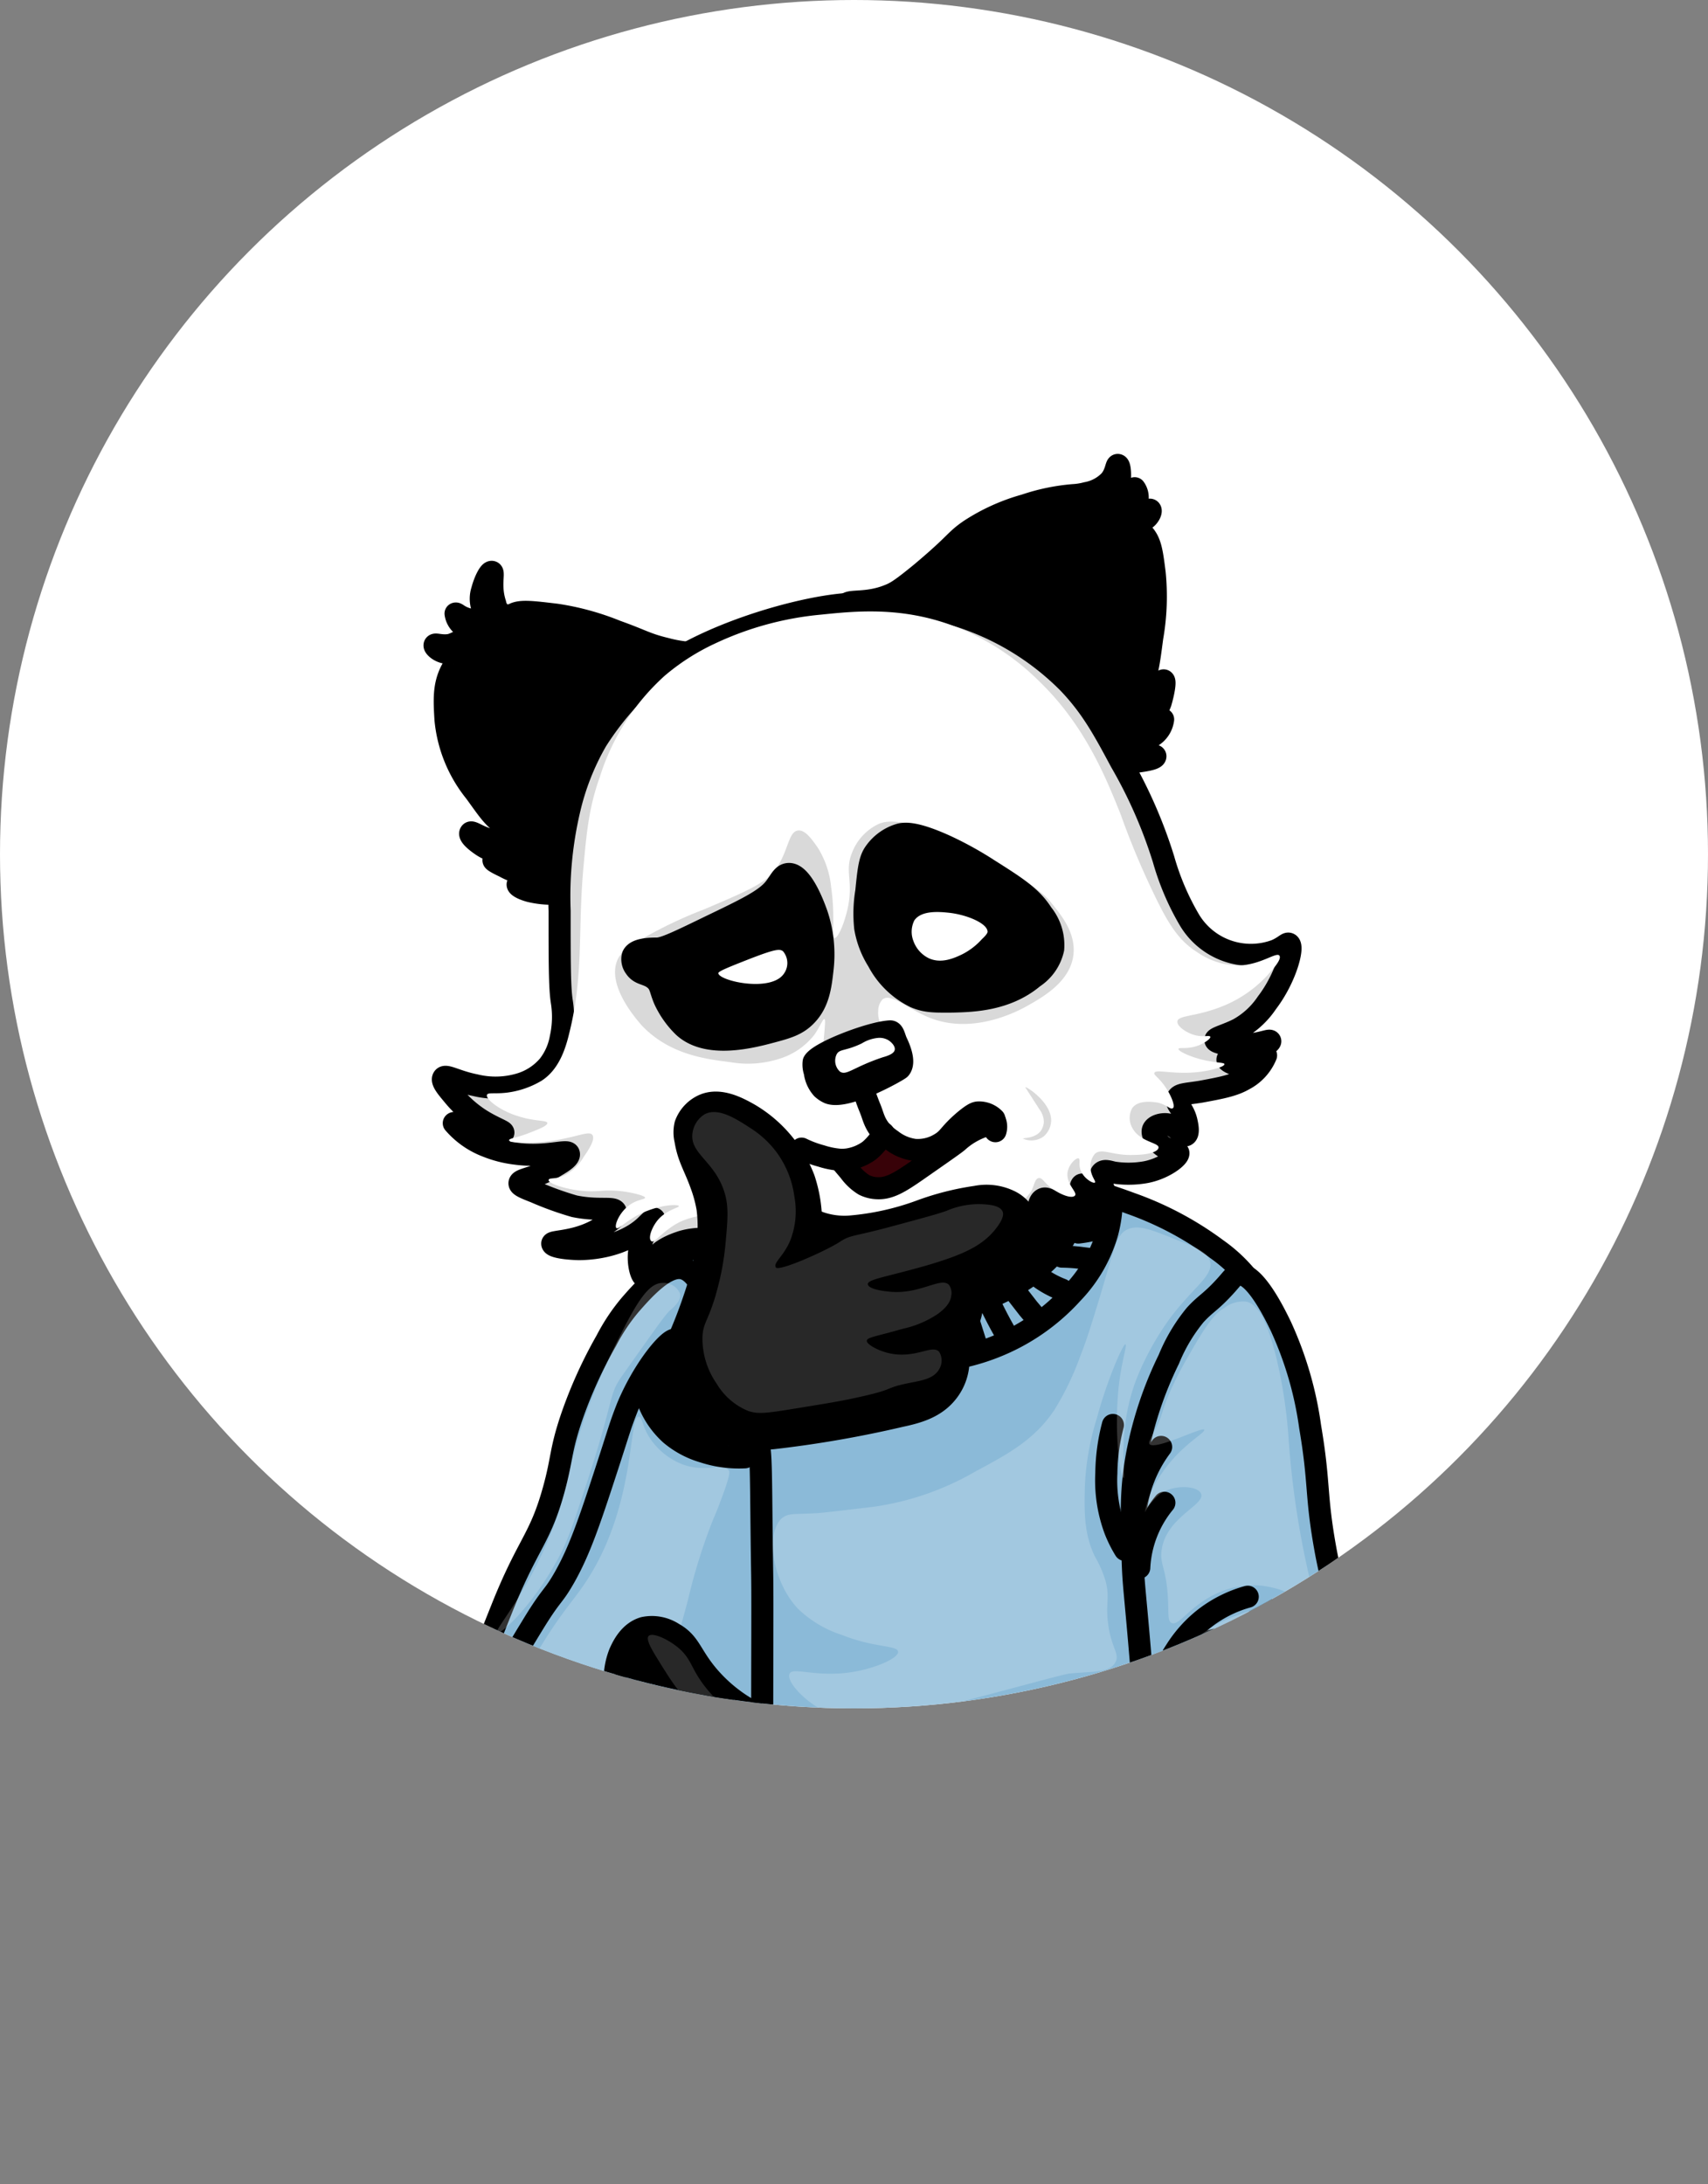 <svg id="Layer_1" data-name="Layer 1" xmlns="http://www.w3.org/2000/svg" viewBox="0 0 231.96 296.55">
    <rect x="0" y="0" width="231.96" height="296.55" fill="#808080" stroke="none"/>
    <defs>
        <style>
            .cls-1,.cls-9{fill:none;}.cls-10,.cls-2{fill:#fff;}.cls-3{clip-path:url(#clip-path);}.cls-4{fill:#8bbad8;}.cls-4,.cls-5,.cls-6,.cls-9{stroke:#000;stroke-linecap:round;stroke-linejoin:round;stroke-width:3px;}.cls-6,.cls-7{fill:#d9d9d9;}.cls-8{fill:#380208;}.cls-10{opacity:0.2;isolation:isolate;}.cls-11{fill:#282828;}
        </style>
        <clipPath id="clip-path" transform="translate(-140 -108.04)">
            <circle class="cls-1" cx="255.98" cy="224.02" r="115.98"/>
        </clipPath>
    </defs>
    <title>scheme-panda</title>
    <g id="Слой_2" data-name="Слой 2">
        <g id="Слой_1-2" data-name="Слой 1-2">
            <circle class="cls-2" cx="115.98" cy="115.98" r="115.98"/>
            <g class="cls-3">
                <path class="cls-4"
                      d="M227.43,283.63a36.2,36.2,0,0,1,6-5.81A38.61,38.61,0,0,1,244,272.19a79.85,79.85,0,0,1,33-4.77,70.83,70.83,0,0,1,16.52,4,44.41,44.41,0,0,1,11.76,6.25,20.66,20.66,0,0,1,4.61,4.46,19,19,0,0,1,3.3,9.2c1.53,14.06-4.89,45.27-3.13,68.48.07.94.3,3.71.6,7s2.23,24.17,2.24,28c0,1.55-.32,2.26,0,3.42a1.6,1.6,0,0,1-.85,2.1h0c-1.79,1-5.94,1.08-8.63,1.34-1.17.11-1.5.2-2.38.3-5.5.65-33.43,2.28-53.3-.45-4.41-.6-6.91-.75-11.91-1-5.67-.33-6.74-.15-7.45,0-4.37.94-7.61,3.47-8.93,2.24a3.58,3.58,0,0,1-.75-1.49,5.55,5.55,0,0,1-.15-2.53,64.22,64.22,0,0,1,1.45-6.55,27.68,27.68,0,0,0,.75-6.4c.45-6.84,2.07-18.86,2.68-24.86C224.24,352.62,225.5,332.36,227.43,283.63Z"
                      transform="translate(-140 -108.04)"/>
                <path class="cls-4"
                      d="M232.49,280.22c-2.3-.27-5.29,3.14-6.85,4.92a26.07,26.07,0,0,0-3.28,4.9,61.62,61.62,0,0,0-4.77,10.55c-1.53,4.56-1.22,5.48-2.38,9.68-1.91,6.92-3.52,7.25-7.14,16.38-2.55,6.38-3.83,9.57-4.17,14.29a26.67,26.67,0,0,0,2.24,13.84c1.15,2.41,2.66,5.63,6.1,7.73a15.67,15.67,0,0,0,14,.89c6.9-3.11,8.61-11.88,11.61-28.58a116.71,116.71,0,0,0,1.49-34.24C238.89,296.5,237.16,280.77,232.49,280.22Z"
                      transform="translate(-140 -108.04)"/>
                <path class="cls-5"
                      d="M270.3,285.74c.79,0,1.77-.44,3.72-1.34,3-1.36,5.33-2.44,7.73-4.77a13.88,13.88,0,0,0,3.72-5.36,8.14,8.14,0,0,0-.6-7.29c-2.29-3.67-11.63-4.71-17.58-.15-1.25,1-5.5,4.59-5.06,9.84C262.65,281.31,266.61,285.74,270.3,285.74Z"
                      transform="translate(-140 -108.04)"/>
                <path class="cls-5"
                      d="M255,190.12c.19-.7,2.71,0,5.79-1.28.88-.35,1.61-.79,4.31-3,4.92-4.13,4.53-4.4,6.64-5.84a26.78,26.78,0,0,1,7.47-3.37,27.35,27.35,0,0,1,6.55-1.36,9,9,0,0,0,1.82-.29,5.78,5.78,0,0,0,3.14-1.67c.86-1,.84-2.17,1.09-2.14s.34,1,.29,1.82a4,4,0,0,1-1.31,3c-.49.34-1,.38-.94.51a3.77,3.77,0,0,0,4-1c.32-.59.15-1.16.25-1.17a2.11,2.11,0,0,1,.27,2c-.31.91-1.41,1.1-1.31,1.41s.84.25,1.48.13c1-.2,1.54-.75,1.69-.6s-.08.76-.55,1.15-1.25.3-1.41.63.63,1.13.92,1.41c1.08,1.09,1.26,2.52,1.62,5.37a32.31,32.31,0,0,1-.33,8.79c-.48,3.66-.7,5.52-1.82,7-.7,1-1.66,1.84-1.41,2.26s1.48.28,2.41-.23c1.8-1,2.11-3.3,2.38-3.23s0,1.6-.41,3A7.46,7.46,0,0,1,296,206a5.32,5.32,0,0,1-.64.49c-.52.33-.79.35-.79.42a3,3,0,0,0,2.88-.49,4.47,4.47,0,0,0,.51-.7,3.18,3.18,0,0,1-1.08,2,3.58,3.58,0,0,1-2.17.85c-1.06,0-1.72-.44-1.93-.17s.07.7.35,1.08c1.15,1.41,3.75.9,3.78,1.23s-1.08.55-2.16.7a10.5,10.5,0,0,1-2.55.07,30,30,0,0,1-7.61-1.73C276,206.23,270.42,198.3,259.22,193,258.45,192.68,254.78,191,255,190.12Z"
                      transform="translate(-140 -108.04)"/>
                <path class="cls-5"
                      d="M239.34,196.12c-.53-.34-1.17.46-3.87.6a17.21,17.21,0,0,1-5.06-.6c-2.68-.64-3.19-1.13-6.7-2.38a35.51,35.51,0,0,0-8.18-2.24c-3.11-.37-4.65-.56-5.63-.15a2.11,2.11,0,0,1-1.64.15,2.21,2.21,0,0,1-1-1.49c-.77-2.36-.11-4.22-.45-4.32s-1,1.22-1.34,2.53a3.63,3.63,0,0,0,0,2.24c.35.89,1,1.15.89,1.49s-1.61.33-1.93.3a4.75,4.75,0,0,1-1.86-.53c-.43-.23-.6-.42-.7-.37a2.47,2.47,0,0,0,1.19,1.79c1.11.6,2.45-.07,2.53.15s-.43.4-1.64,1c-2.28,1.2-2.61,1.29-3,1.34-1.12.14-1.85-.22-1.93,0s.56.82,1.34,1,1.41-.12,1.64.15c.39.41-.41,1.73-.75,2.38-1,2-.91,3.92-.75,6.55a18.38,18.38,0,0,0,4,9.84c1.79,2.43,2.86,4.28,4.77,4.77.34.09,1.15.25,1.19.6s-1,1-2.11,1.19c-2.35.41-4.22-1.35-4.46-1s.7,1.17,1.64,1.79a5.9,5.9,0,0,0,2.38.89c1.54.22,2.59-.24,2.68,0s-.53.65-1.19.89a7.42,7.42,0,0,1-2.38.15c-.06.15,1.09.7,1.49.89a8.24,8.24,0,0,0,2.38.89c1.67.08,2.75-1.41,3.13-1,.22.2.06.87-.3,1.34-1,1.29-3.35.77-3.42,1.19,0,.21.53.58,1.64.89a12.66,12.66,0,0,0,6.55-.15C226,226.46,242.38,198,239.34,196.12Z"
                      transform="translate(-140 -108.04)"/>
                <path class="cls-6"
                      d="M227.57,200.73a39.38,39.38,0,0,0-6.57,7.89,34.22,34.22,0,0,0-3.72,9.53A51.33,51.33,0,0,0,216,231.7c0,7,0,10.46.3,12.35a13.18,13.18,0,0,1-.15,4.92,8.44,8.44,0,0,1-1.65,3.73,8.1,8.1,0,0,1-3.87,2.53,11.62,11.62,0,0,1-6.1.15c-2.57-.51-4-1.48-4.32-1s.66,1.55,1.34,2.38a15.91,15.91,0,0,0,3.68,3.28c1.86,1.17,3.2,1.55,3.13,1.79s-1.94,0-2.81-.13l-.79-.16c-2-.49-3-1.16-3.13-1a11.14,11.14,0,0,0,4.46,3.13,15.36,15.36,0,0,0,3.87,1c4.17.58,7.07-.61,7.29,0s-1.48,1.5-1.93,1.79c-2.59,1.6-4.74,1.61-4.77,2.24,0,.32.56.59,2.11,1.19a43.4,43.4,0,0,0,5.34,1.93c3.39.7,5.43,0,5.63.75s-1,1.41-1.49,1.79c-3.32,2.4-7.14,2.11-7.14,2.53s1.67.7,3.57.75c.7,0,5.74,0,9.08-3.13.35-.34,1.12-1.11,1.19-1a21.16,21.16,0,0,0-1.47,2.53,6.86,6.86,0,0,0-.6,2.24c-.12,1.51.34,3.12.75,3.13s.3-.77.75-1.64c1-2.06,3.4-2.81,4.32-3.13a9.76,9.76,0,0,1,5.51,0c7,1.76,15.38,1.65,28.43,1.49a39.2,39.2,0,0,0,7.73-1.19c4.68-1.12,5.77-2.11,6.25-3.13.62-1.26.36-2.66,1.19-3,.37-.13.56.08,1.93.6a23.82,23.82,0,0,0,3,.89c.35.08,2,.5,2.11.3s-.89-.35-1.49-1.19c-.7-1-.58-2.45-.3-2.53s.37.66,1.19,1.34,2.16,1,2.38.75-.34-.62-.75-1.79c-.2-.59-.53-1.53-.15-1.93s1-.13,1.64,0a13.23,13.23,0,0,0,4,0c2.62-.37,4.92-2.11,4.77-2.68-.08-.25-.54-.1-1.34-.45-1.24-.54-2.39-1.89-2.11-2.68.22-.56,1.17-.84,1.93-.75,1.41.19,2.07,1.71,2.53,1.49s.2-1.41.15-1.64c-.35-1.93-1.57-2.55-1.34-3.28s1.17-.65,3.28-1c2.7-.5,4.4-.82,5.81-1.64a6.47,6.47,0,0,0,3-3.28,6.1,6.1,0,0,1-2.24,1.34c-1.4.3-3-.4-3-.75s.83-.18,2.24-.6c2-.6,3.66-1.72,3.57-1.93s-.83.2-2.68.45a8.3,8.3,0,0,1-3.28,0c-.59-.15-1.46-.28-1.49-.6s1.58-.7,3.13-1.49a11.19,11.19,0,0,0,3.87-3.57c2.55-3.33,3.69-7.62,3-8-.27-.16-.59.37-1.79.89a9.72,9.72,0,0,1-11.76-4.17,35.09,35.09,0,0,1-3.49-8.2,64.64,64.64,0,0,0-5.81-13.25c-2.35-4.39-4-7.44-7.14-10.72a36.51,36.51,0,0,0-14.44-8.93,40.23,40.23,0,0,0-15-1.79C248.74,190.32,234,194.62,227.57,200.73Z"
                      transform="translate(-140 -108.04)"/>
                <path class="cls-2"
                      d="M206.13,256.7c.13-.36,1.06-.11,2.68-.3a12.09,12.09,0,0,0,4.77-1.64c2.33-1.52,3.21-4.28,3.72-6.4,2-8,1.15-13.76,1.93-22.5.44-4.85.75-8.19,2.24-12.35a31,31,0,0,1,8.78-13.7,30,30,0,0,1,6.7-4.32,43,43,0,0,1,14.59-4c4.77-.49,11.25-1.16,18.61,1.79a33.27,33.27,0,0,1,11.17,7.45c6.16,6,9,13.23,10.87,17.87a107.31,107.31,0,0,0,4.32,10.4c2.14,4.54,3.57,6.75,6.1,8.34a10,10,0,0,0,5.63,1.79c3-.1,5.11-1.87,5.51-1.34s-1.14,2.11-1.49,2.53a16.88,16.88,0,0,1-5.81,4.17c-3.88,1.66-6.45,1.33-6.55,2.24-.08.7,1.41,1.69,2.68,1.93,1,.18,1.71-.08,1.79.15s-.75.86-1.64,1.19c-1.46.55-2.62.2-2.68.45s1,.79,2.24,1.19c2.31.76,4,.6,4,.89s-1.06.64-2.38.89c-4,.76-6.92-.33-7.14.3-.1.27.42.49,1.19,1.49,1,1.28,1.7,3,1.34,3.28s-.81-.47-2.11-.75c-.16,0-2.52-.51-3.42.75a2.74,2.74,0,0,0,0,2.68c1,1.93,3.63,2,3.57,2.68s-1.78,1-3.28,1c-2.93.15-4.42-1-5.36-.15a2.57,2.57,0,0,0-.6,1.79c0,1.22.78,1.92.6,2.11s-1.48-.48-1.93-1.64c-.34-.86,0-1.53-.3-1.64s-1.34.79-1.49,1.93c-.2,1.6,1.41,2.69,1,3.13s-1.83-.08-3-.89-1.41-1.6-1.93-1.49-.55.89-1,1.79a7.34,7.34,0,0,1-2.81,2.38,40.12,40.12,0,0,1-28.58,2.53,45.12,45.12,0,0,0-11.58-1.7,10.6,10.6,0,0,0-4.61.89c-2.39,1.13-3.55,3-4,2.68s-.08-1.54.6-2.53c1.17-1.71,3.19-2,3.13-2.24s-2-.23-4.17.6c-2.74,1-4,2.68-4.32,2.38s.36-2.11,1.79-3.13c1.07-.77,2.11-.74,2.11-1s-1.93-.75-3.42-.89c-2.35-.22-2.81.14-4.77,0-2.62-.19-5-1.08-4.92-1.49s1,0,2.38-.75a6.52,6.52,0,0,0,2.38-2.38c.7-1,1.61-2.4,1.19-3s-2,.25-5.21.75-6.07.29-6.1,0,.7-.27,2.38-.89c1.51-.58,2.88-1.1,2.81-1.49s-1.69-.19-3.87-.89C208,258.91,205.93,257.29,206.13,256.7Z"
                      transform="translate(-140 -108.04)"/>
                <path class="cls-7"
                      d="M223.85,238.39c.3-.7.84-1.41,3.57-3a59.91,59.91,0,0,1,8.18-3.87c5.58-2.37,8.44-3.59,9.68-5.36,1.84-2.55,1.75-5.23,3.13-5.36,1-.1,2,1.41,2.68,2.38a12.41,12.41,0,0,1,1.79,5.36c.6,4.18,0,6.76.45,6.85s1.31-1.87,1.79-4c.82-3.76-.46-5,.6-7.59a7.18,7.18,0,0,1,3.57-3.87c1-.42,2.43-.65,6.25.6a44.46,44.46,0,0,1,9.23,4.46c4.37,2.57,6.59,3.88,8,5.63s3.38,4.13,3,7.14c-.48,3.64-4.22,5.7-6.25,6.85-1,.56-6.93,3.85-12.8,1.79-3.21-1.13-5.63-3.6-6.85-2.68a2.31,2.31,0,0,0-.6,1.64c-.14,1.83,1.24,2.67.89,3.72-.2.6-.8.82-2.11,1.34-4.61,1.89-5.67,2.78-6.25,2.24-.2-.19-.2-.43,0-2.68.24-2.73.34-3.52.15-3.57s-.58,1-1.34,2.11a9.58,9.58,0,0,1-4.77,3.28,14,14,0,0,1-6.7.45c-3.21-.4-8.29-1-12.06-5.06C226.69,246.71,222.32,241.94,223.85,238.39Z"
                      transform="translate(-140 -108.04)"/>
                <path class="cls-5"
                      d="M225.93,237.84c.39-.94,2.23-1,3.28-1s3.28-1.11,7.45-3.13c5-2.4,7.45-3.61,8.63-5.21.7-.94,1-1.73,1.79-1.79,1.93-.14,3.66,4.92,3.87,5.51a17.15,17.15,0,0,1,.77,7.3c-.26,2.34-.51,4.62-2.24,6.4-1.24,1.29-2.64,1.67-4.77,2.24-2.63.7-8.68,2.29-11.91-.75a12.4,12.4,0,0,1-2.53-3.57c-.64-1.46-.53-2.11-1.34-2.81-1-.86-2-.6-2.68-1.64A1.83,1.83,0,0,1,225.93,237.84Z"
                      transform="translate(-140 -108.04)"/>
                <path class="cls-2"
                      d="M237.55,240.18c0-.25,1.28-.77,3.87-1.79,3.8-1.49,4.47-1.55,4.92-1.19a2.47,2.47,0,0,1,.15,3C244.79,242.84,237.66,241.24,237.55,240.18Z"
                      transform="translate(-140 -108.04)"/>
                <path class="cls-5"
                      d="M257.5,234a18.32,18.32,0,0,1,.15-4.92c.27-2.71.42-4.09,1-5.06a6.33,6.33,0,0,1,3.57-2.68c.6-.15,2-.39,6.4,1.64a47.23,47.23,0,0,1,5.63,3.13c3.88,2.45,5.85,3.73,7.29,6a6.75,6.75,0,0,1,1.49,4.77,6.23,6.23,0,0,1-2.68,3.87c-3.68,3.1-8.28,3.21-11,3.28-2.19,0-3.47.08-5.06-.6a11.28,11.28,0,0,1-5.06-4.92A12.21,12.21,0,0,1,257.5,234Z"
                      transform="translate(-140 -108.04)"/>
                <path class="cls-2"
                      d="M264.18,233a3.44,3.44,0,0,0-.13,2.81,4.16,4.16,0,0,0,2.07,2.33c1.7.79,3.45,0,4.52-.51a9.14,9.14,0,0,0,2.71-2.07c.75-.7.77-.94.77-1,0-1.15-2.81-2.31-5.17-2.58C267.63,231.84,265.16,231.6,264.18,233Z"
                      transform="translate(-140 -108.04)"/>
                <path class="cls-7"
                      d="M279.23,255.66s.23.34,1.93,3a2.87,2.87,0,0,1,.6,1.64,2.31,2.31,0,0,1-.45,1.34c-.81,1-2.39.89-2.38,1a2.81,2.81,0,0,0,2.81-.3,2.94,2.94,0,0,0,1-1.93C283,257.84,279.36,255.51,279.23,255.66Z"
                      transform="translate(-140 -108.04)"/>
                <path class="cls-5"
                      d="M250.5,252.24a3,3,0,0,0,.15,1.34,4.11,4.11,0,0,0,1,2.24,3.42,3.42,0,0,0,.89.6c2.36,1,9.39-3,9.68-3.28.78-.92-.15-2.94-.45-3.57s-.4-1.52-.89-1.49C258.24,248.22,251.25,250.9,250.5,252.24Z"
                      transform="translate(-140 -108.04)"/>
                <path class="cls-2"
                      d="M253.62,251.2c.41-.77,1.15-.4,3.42-1.49a5.11,5.11,0,0,1,2.24-.75,2.35,2.35,0,0,1,1.34.3c.43.26,1,.83.89,1.34s-.92.8-1.64,1c-4.06,1.36-4.92,2.55-5.81,1.93A2,2,0,0,1,253.62,251.2Z"
                      transform="translate(-140 -108.04)"/>
                <path class="cls-8"
                      d="M275.06,260a2,2,0,0,1,.15,1.64c-.09,0-.16-.54-.6-.75a1,1,0,0,0-.75,0,10,10,0,0,0-3.72,2.11c-.3.29-2.11,1.53-5.63,4-2.29,1.6-3.71,2.47-5.36,2.38a4.31,4.31,0,0,1-1.79-.45,6.87,6.87,0,0,1-1.93-1.79c-.34-.39-.8-.92-1.31-1.57a5.63,5.63,0,0,0,1.17-.07,6.67,6.67,0,0,0,2.81-1.19,8.26,8.26,0,0,0,1.92-2.36,7.57,7.57,0,0,0,1.06.86,6.5,6.5,0,0,0,3.13,1.34,5.78,5.78,0,0,0,3.57-.89c1.15-.7,1.1-1.24,3.13-3,1.2-1,1.59-1.16,1.93-1.19a2.9,2.9,0,0,1,2.21.86Z"
                      transform="translate(-140 -108.04)"/>
                <path class="cls-9"
                      d="M254.1,265.56c.52.65,1,1.18,1.31,1.57a6.87,6.87,0,0,0,1.93,1.79,4.31,4.31,0,0,0,1.79.45c1.65.08,3.07-.79,5.36-2.38,3.57-2.49,5.36-3.73,5.63-4a10,10,0,0,1,3.72-2.11,1,1,0,0,1,.75,0c.44.2.51.77.6.75A2,2,0,0,0,275,260h0"
                      transform="translate(-140 -108.04)"/>
                <path class="cls-9"
                      d="M248.86,264a14.77,14.77,0,0,0,2.68,1,11.24,11.24,0,0,0,2.55.51,5.63,5.63,0,0,0,1.17-.07,6.67,6.67,0,0,0,2.81-1.19,8.26,8.26,0,0,0,1.92-2.36h0"
                      transform="translate(-140 -108.04)"/>
                <path class="cls-9"
                      d="M256.75,254.77c.6,1.53,1,2.75,1.34,3.57s.45,1.28.65,1.75a5.56,5.56,0,0,0,.83,1.41c.15.18.29.33.43.47a7.57,7.57,0,0,0,1.06.86,6.5,6.5,0,0,0,3.13,1.34,5.78,5.78,0,0,0,3.57-.89c1.15-.7,1.1-1.24,3.13-3,1.2-1,1.59-1.16,1.93-1.19a2.9,2.9,0,0,1,2.21.86"
                      transform="translate(-140 -108.04)"/>
                <path class="cls-5"
                      d="M233.09,260.73a4.53,4.53,0,0,0,0,2.11c.39,2.41,1.22,3.52,2.11,6a18,18,0,0,1,.89,3.28,19,19,0,0,1-.3,6.55,39.17,39.17,0,0,1-1.49,5.63c-2.31,6.9-4,8.5-3.28,9.53,1.15,1.51,6.44-.06,10.13-2.53a20.39,20.39,0,0,0,7.73-10.55,18.62,18.62,0,0,0,.3-12.66,17.42,17.42,0,0,0-7.45-8.78c-1.41-.79-4-2.24-6.25-1.19A4.63,4.63,0,0,0,233.09,260.73Z"
                      transform="translate(-140 -108.04)"/>
                <path class="cls-5"
                      d="M248.57,272.64c.79.18,1.21.91,3,1.49a10.32,10.32,0,0,0,3.87.45,36.36,36.36,0,0,0,9.53-2.11,36.83,36.83,0,0,1,7.59-1.93,7.24,7.24,0,0,1,4.61.6,4.65,4.65,0,0,1,2.38,2.81,4.44,4.44,0,0,1-.45,3,7.4,7.4,0,0,1-3.42,3.28A112.15,112.15,0,0,1,263,285.74c-8.6,3-8.13,4-12.06,4.46-2.16.25-9.28,1.1-11.46-2.38C236.37,282.84,245,271.84,248.57,272.64Z"
                      transform="translate(-140 -108.04)"/>
                <path class="cls-5"
                      d="M232.19,296.45a8.14,8.14,0,0,1-.15-3.28c.6-3.26,4.08-5.79,10.42-8.63,8.35-3.75,16.62-7.46,24.27-4.61,1.36.51,4.61,1.72,5.21,4.32a5.8,5.8,0,0,1-1,4.17c-1.71,2.66-4.56,3.59-6.7,4.32-5,1.71-9.79,4-14.77,5.81-8.38,3.1-10.33,4.11-12.8,3A8.39,8.39,0,0,1,232.19,296.45Z"
                      transform="translate(-140 -108.04)"/>
                <path class="cls-5"
                      d="M243.2,296.29c10.11-5.93,14.64-4.31,22.63-7a3.62,3.62,0,0,1,3,0c1.24.77,1.31,2.68,1.34,3.28a7,7,0,0,1-1.49,4.46c-1.69,2.18-4.22,2.81-6.4,3.28a151.34,151.34,0,0,1-17.27,3c-9,.84-9.92.53-10.13,0C234.22,301.59,241.17,297.49,243.2,296.29Z"
                      transform="translate(-140 -108.04)"/>
                <path class="cls-4"
                      d="M233.68,363.14a19.89,19.89,0,0,0,9.38-12.66,20.33,20.33,0,0,0,.45-5.06c0-13.52.06-20.28,0-23.67-.23-14.21,0-18.23-.89-18-4.46,1-11.17-9.53-10.72-13.25.27-2.23-4.1,2.37-6.7,8.63-1,2.54-1.11,3.14-2.81,8.34-2.39,7.35-3.69,11.09-5.63,14.57-1.73,3.07-1.68,2.14-4.46,6.7s-4.78,7.87-6,12.35"
                      transform="translate(-140 -108.04)"/>
                <path class="cls-4"
                      d="M298.74,292.59a23.24,23.24,0,0,1,3.57-6c1.48-1.63,2.11-1.7,4.32-4.17.83-.94,1-1.25,1.49-1.34,2.24-.41,5.08,5.5,5.81,7a48.47,48.47,0,0,1,4,13.7c1.34,7.89.7,9.14,2.11,16.82.44,2.41,1.09,5,2.38,10.13,3.19,12.72,4.08,14,4.46,18.91s.7,9.18-1.79,13.55c-.7,1.27-3.14,5.58-7.89,7-6.86,2-14.25-3.19-17.58-8.34-1.82-2.81-2.36-6-3.42-12.5-.5-3-.46-3.83-1.19-12.8-.91-11-1.08-11.1-1.19-14.89-.18-6.06-.27-9.43.6-14.14A50.81,50.81,0,0,1,298.74,292.59Z"
                      transform="translate(-140 -108.04)"/>
                <path class="cls-9"
                      d="M291.14,301.52a26.78,26.78,0,0,0-.89,6.55,19.27,19.27,0,0,0,1.19,7.73,17,17,0,0,0,1.34,2.68"
                      transform="translate(-140 -108.04)"/>
                <path class="cls-9" d="M294.72,320.9a15,15,0,0,1,3.41-8.82" transform="translate(-140 -108.04)"/>
                <path class="cls-9" d="M297.69,304.5a18.1,18.1,0,0,0-3.57,11.61" transform="translate(-140 -108.04)"/>
                <path class="cls-10"
                      d="M226.76,300.4c.54,0,.39,1.69,2.11,3.72a9.36,9.36,0,0,0,4,2.81c3.11,1.07,5.33-.33,6.1.75.13.18.23.55-.89,3.57-.53,1.41-.79,2.11-1.19,3a76.84,76.84,0,0,0-3.42,10.87,177.38,177.38,0,0,1-7.14,21.59,20.25,20.25,0,0,1-4.32,6.7c-1.69,1.72-3.93,4-7,3.87-3.35-.13-5.52-3-5.81-3.42-2.88-4-1.41-9.32-.45-12.66.23-.79,1-3.52,4.46-9.23,3.3-5.46,4.79-6.65,6.7-9.68C226.41,312,225.33,300.32,226.76,300.4Z"
                      transform="translate(-140 -108.04)"/>
                <path class="cls-5"
                      d="M257.34,347.67a22.68,22.68,0,0,0-8.93-5.36c-3.9-1.46-4.89-1-7.59-2.68a20.76,20.76,0,0,1-4.61-4c-2.45-2.88-2.46-4.52-4.77-5.81a5.33,5.33,0,0,0-4-.75c-2,.58-2.91,2.6-3.28,3.42a9.74,9.74,0,0,0,0,7.14c1.12,3,3.26,4.64,6.25,6.85,1.62,1.2,2.59,1.69,8.49,4.77,7.59,4,7.63,4,8.18,4.17,5.32,1.67,12.58,1.54,13.7-1.19C261.63,352.13,258.68,349,257.34,347.67Z"
                      transform="translate(-140 -108.04)"/>
                <path class="cls-5"
                      d="M232.93,346.18c-.84,1.08-.66,2.25-2.38,4.92a20.31,20.31,0,0,1-4.14,4.61c-1.13.92-4.73,4.48-10.13,5.06-4.18.45-6.1.3-6.55-.3-.57-.76-.1,2.33,1,3.57a13.3,13.3,0,0,0,4.46,3.28,10.27,10.27,0,0,0,6.25,1.19c.15,1,1.41,2.17,3,2.81a8.77,8.77,0,0,0,7.73-.45,5.34,5.34,0,0,0,2.53,1.49c1.93.6,3.68.59,9.68-1.93,5.56-2.34,8.35-3.52,10.55-5.81a17.71,17.71,0,0,0,3.72-5.63,11.9,11.9,0,0,0,1-4.32C259.33,347.43,237.14,340.84,232.93,346.18Z"
                      transform="translate(-140 -108.04)"/>
                <path class="cls-4"
                      d="M324.42,362.33c-1.28,3.14-5.46,5.49-10.94,7.66-7.31,2.9-14.67,3.57-43.32.15-9-1.08-16.88-4.36-14-7,3.28-3,3.87-13.25-.45-17-1.22-1,2.81-.88,6.85-1.19a37.39,37.39,0,0,0,8.78-1.93c9.68-2.94,14.51-4.41,18.76-4.92a34.23,34.23,0,0,1,11.76.15"
                      transform="translate(-140 -108.04)"/>
                <path class="cls-9"
                      d="M309.45,324.84a16.91,16.91,0,0,0-6.1,3.13,17.29,17.29,0,0,0-3.71,4.22c-1.17,1.79-2,3.71-1.8,3.85s1.65-2.81,4.77-4.46a10.55,10.55,0,0,1,4.77-1.19"
                      transform="translate(-140 -108.04)"/>
                <path class="cls-9"
                      d="M300.38,336.84a25.16,25.16,0,0,1,5.36-.45c2.81.07,6.56.09,10.13,2.38a14.06,14.06,0,0,1,3.42,3.13"
                      transform="translate(-140 -108.04)"/>
                <path class="cls-9" d="M302.6,334.41a12.75,12.75,0,0,1,8.93-.6" transform="translate(-140 -108.04)"/>
                <path class="cls-9"
                      d="M268.07,292.73a28.74,28.74,0,0,0,7-1.79,28.07,28.07,0,0,0,10.55-7.29,19.69,19.69,0,0,0,4.75-8.19,17.69,17.69,0,0,0,.6-3.87"
                      transform="translate(-140 -108.04)"/>
                <path class="cls-9" d="M274.54,285.22q.41.87.89,1.79t.89,1.64" transform="translate(-140 -108.04)"/>
                <path class="cls-9" d="M278,283.58l1.64,2.11.75.89" transform="translate(-140 -108.04)"/>
                <path class="cls-9" d="M281.39,281.64a13.11,13.11,0,0,0,2.81,1.49" transform="translate(-140 -108.04)"/>
                <path class="cls-9" d="M284.22,278.66a22.37,22.37,0,0,1,2.38.15l1.19.15"
                      transform="translate(-140 -108.04)"/>
                <path class="cls-9" d="M286.45,275.39a16.72,16.72,0,0,0,1.79-.3c.42-.09.82-.19,1.19-.3"
                      transform="translate(-140 -108.04)"/>
                <path class="cls-9" d="M272.46,290.28,271,285.67" transform="translate(-140 -108.04)"/>
                <path class="cls-9"
                      d="M227.5,296.53a11.57,11.57,0,0,0,3.57,6.25,12.19,12.19,0,0,0,4.46,2.38,15.42,15.42,0,0,0,5.63.75"
                      transform="translate(-140 -108.04)"/>
                <path class="cls-9" d="M228.4,296.68a10.6,10.6,0,0,1,2.11-3.57" transform="translate(-140 -108.04)"/>
                <path class="cls-9" d="M229.58,298.91a5.17,5.17,0,0,1,.75-2.38,5.11,5.11,0,0,1,1.19-1.34"
                      transform="translate(-140 -108.04)"/>
                <path class="cls-9" d="M231.22,300.54a6.64,6.64,0,0,1,1.49-3" transform="translate(-140 -108.04)"/>
                <path class="cls-9" d="M232.86,301.74l.89-1.93" transform="translate(-140 -108.04)"/>
                <path class="cls-9" d="M235,303.23l1.19-1.64" transform="translate(-140 -108.04)"/>
                <path class="cls-9" d="M236.88,304.42l1-1.19" transform="translate(-140 -108.04)"/>
                <path class="cls-9"
                      d="M261.3,346a6.33,6.33,0,0,1,1.64.89c1.76,1.34,2.25,3.29,2.68,5.06a15.38,15.38,0,0,1-.3,8.34,8.27,8.27,0,0,1-2.11,3.72,7.58,7.58,0,0,1-3.87,1.93"
                      transform="translate(-140 -108.04)"/>
                <path class="cls-9" d="M257.87,346.25l1.79.3,1.93.3" transform="translate(-140 -108.04)"/>
                <path class="cls-9" d="M258.62,348h3.72" transform="translate(-140 -108.04)"/>
                <path class="cls-9" d="M259.36,349.84c.56.07,1.15.12,1.79.15h2.24" transform="translate(-140 -108.04)"/>
                <path class="cls-9" d="M260.1,352.51a16.88,16.88,0,0,0,4.17-.3" transform="translate(-140 -108.04)"/>
                <path class="cls-9" d="M259.8,354.59a6.15,6.15,0,0,0,4.32.45" transform="translate(-140 -108.04)"/>
                <path class="cls-9" d="M260,357.27h1.93a13.08,13.08,0,0,1,1.79.15" transform="translate(-140 -108.04)"/>
                <path class="cls-9" d="M259.51,359.84a3.33,3.33,0,0,1,3.42.75" transform="translate(-140 -108.04)"/>
                <path class="cls-9" d="M258.46,361.73a3.34,3.34,0,0,1,2.68,1.79" transform="translate(-140 -108.04)"/>
                <path class="cls-9" d="M257.27,363.22a3.28,3.28,0,0,1,1.49.89,3.21,3.21,0,0,1,.6.89"
                      transform="translate(-140 -108.04)"/>
                <path class="cls-11"
                      d="M254.14,276.6c1.41-.9,1.69-.63,6.55-1.93,4.45-1.2,6.67-1.79,7.89-2.24a11.08,11.08,0,0,1,4.77-.89c1,.06,2.44.15,2.81,1s-.92,2.38-1.49,3c-1.79,1.86-4.22,3.12-11,4.92-3.69,1-5.82,1.35-5.81,1.93s1.61.9,2.68,1c4.25.56,7.23-2.06,8.34-.89a1.89,1.89,0,0,1,.3,1.49c-.06.51-.32,1.41-1.93,2.53a13.76,13.76,0,0,1-4.61,1.93c-3.71,1.07-4.87,1.15-4.92,1.64s1.77,1.52,3.57,1.79c3.3.49,5.32-1.29,6.25-.3a2.26,2.26,0,0,1,0,2.38c-.7,1.24-2.26,1.5-3.72,1.79-4.32.85-1.46.79-8.34,2.24-1.83.38-3.8.7-7.73,1.34s-4.86.7-6.1.3a8.86,8.86,0,0,1-4.32-3.72,10.69,10.69,0,0,1-1.93-6.1c0-2.17.82-2.36,1.93-6.4a36.68,36.68,0,0,0,1.19-6.4c.32-3.45.47-5.17-.15-7.14-1.34-4.22-4.74-5.2-4.32-8a3.52,3.52,0,0,1,1.64-2.53c1.82-1,4.35.65,6.1,1.79a13.25,13.25,0,0,1,3.72,3.42,13.06,13.06,0,0,1,2.38,6,10.88,10.88,0,0,1-.6,6c-.93,2.14-2.29,2.93-1.93,3.57S252.28,277.84,254.14,276.6Z"
                      transform="translate(-140 -108.04)"/>
                <path class="cls-11"
                      d="M228.09,330.17c-.43.46.46,1.92,1.49,3.57,1.74,2.81,3,4.78,5.21,6.4,3.78,2.73,6.43,1.53,7.29,3.42.79,1.72-.83,3.92-3.87,8s-5.34,7.26-9.7,9.68c-3.08,1.72-5.63,2.19-5.51,2.81s3.27.88,6,.6c6-.64,9.65-3.65,10.27-2.81.39.52-.7,2.24-1.93,3.28-1.73,1.41-3.57,1.41-3.57,1.93s1.58,1.09,3.28,1.19c4.7.27,8.37-3.45,8.63-3.13s-3.27,2.81-3,3.28c.07.12.44.23,4.17-1.34s5.72-2.41,6.85-3.57a11,11,0,0,0,2.68-4.77,12.86,12.86,0,0,0,0-6.4A11.78,11.78,0,0,0,254,346.5c-1.41-1.62-2.94-2.24-5.63-3.28-5.24-2-6.18-.83-8.93-2.68a16.7,16.7,0,0,1-4.77-5.06c-.86-1.45-1.12-2.42-2.38-3.57C230.76,330.58,228.59,329.64,228.09,330.17Z"
                      transform="translate(-140 -108.04)"/>
                <path class="cls-10"
                      d="M250.87,313.5s.58,0,7.89-.89a38.29,38.29,0,0,0,13.7-4.77c4.5-2.41,8-4.3,10.72-8.34a39.2,39.2,0,0,0,3.57-7.43c.78-2,1.28-3.58,2.24-6.7,2.46-8,2.54-9.71,4.17-10.42,1.44-.63,3.09,0,6.4,1.34,3,1.17,4.43,1.76,4.77,3,.53,2-2.31,3.47-5.63,8a38.45,38.45,0,0,0-4.32,7.89c-2.81,7.25-1.41,13.54-1.79,13.55s-1.25-5.15-.75-11.46c.32-4.06,1.31-6.62,1-6.7s-2.45,4.74-3.87,10a35.77,35.77,0,0,0-1.64,9.38c-.07,3.37-.13,6.28,1.34,9.38a15.34,15.34,0,0,1,1.49,3.42c.57,2.25,0,2.94.3,5.51.39,3.52,1.69,4.33,1,5.51-.76,1.41-3.08,1.2-6.1,1.49-.5,0-3.8.93-10.42,2.68-10.64,2.81-12,3.45-15.78,3.57-3.2.11-5.88-.23-8.34-1.79-2.07-1.31-4.06-3.52-3.57-4.46s3.94.7,9.08-.3c2.81-.53,5.76-1.82,5.63-2.68s-3.19-.49-7.59-2.24a15.38,15.38,0,0,1-6-3.57c-3.52-3.75-4.47-10.39-2.11-12.35C247.16,313.47,247.83,313.66,250.87,313.5Z"
                      transform="translate(-140 -108.04)"/>
                <path class="cls-10"
                      d="M296.72,302.49c1.06-1.93.94-2.45,1.93-4.92a47.88,47.88,0,0,1,2.81-5.51c2.77-4.92,3.79-5.83,4.77-6.4a4.19,4.19,0,0,1,3-.89c1.34.29,2.69,1.79,4.17,7.89a66.58,66.58,0,0,1,1.6,10.72,120.07,120.07,0,0,0,2.81,18.76c1.17,4.8,2.6,8.94,3.42,11.31a95.69,95.69,0,0,1,3.42,11.46c.7,3.28.89,4.88.75,4.92a22.15,22.15,0,0,0-3.42-8,15.86,15.86,0,0,0-7-5.36c-3.9-1.45-7.12-.65-7.14-1s3.14-1.36,6.7-1c2.24.2,3.63.83,3.72.6s-2.11-2-5.06-2.68c-3.27-.77-6,0-6.1-.3s4.22-1.15,4.17-1.93c0-.58-2.48-1.1-4.77-.89a31.62,31.62,0,0,0-3.42.75,17.69,17.69,0,0,1,5.36-2.81c4.26-1.6,7-1.51,7-2.24s-2.29-1.41-4.17-1.64a11.53,11.53,0,0,0-5.63.89c-4,1.69-5.53,4.71-6.55,4.17-.49-.25-.39-1.07-.45-2.68-.15-4.75-1.15-5.1-.89-7.14.58-4.56,6-6.19,5.36-7.73-.47-1.08-3.58-1.27-5.51,0a8.35,8.35,0,0,0-2.11,2.53,13.17,13.17,0,0,1,2.24-5.21c2.61-3.91,6-5.54,5.81-6s-6.8,2.92-7.45,1.93C296,303.72,296.27,303.32,296.72,302.49Z"
                      transform="translate(-140 -108.04)"/>
                <path class="cls-10"
                      d="M264.72,345.84c-.13.63.86.76,1.93,2.53,1.31,2.15,1.41,4.5,1.49,7.29.08,2.44-.2,2.36,0,3,.63,1.93,3.75,3.43,17,3.72a139.93,139.93,0,0,0,22.5-1.34c9.65-1.31,12.26-2.5,13.4-4.77,1.25-2.48.37-5.47-.3-7.73a15.43,15.43,0,0,0-5.51-8.34c-4.63-3.45-10.17-3.21-10.27-2.81-.06.22,1.69.46,3.87,1.93,3.52,2.38,5.58,6.21,5.06,6.7s-2.11-1.51-6.1-3.57a29.62,29.62,0,0,0-8.49-3,27.37,27.37,0,0,0-10.55.3c-5.37,1.09-5.15,2.48-10.42,3.87C270.89,345.51,265.08,344.24,264.72,345.84Z"
                      transform="translate(-140 -108.04)"/>
                <path class="cls-10"
                      d="M230,282.23c-1.64,0-3.09,1.78-5.63,6.85a90.57,90.57,0,0,0-5.07,11.76c-2.35,7.26-1.91,8-3.42,12.5-3.49,10.37-8.88,16-8.37,16.38s5.23-4.1,8.63-10.72c1.18-2.29,2-4.92,3.72-10.13,3.65-11.25,2.76-11.36,4.61-14,4-5.63,5.93-8.44,6.55-8.93.37-.32,1.54-1.29,1.34-2.24A2.4,2.4,0,0,0,230,282.23Z"
                      transform="translate(-140 -108.04)"/>
            </g>
        </g>
    </g>
</svg>